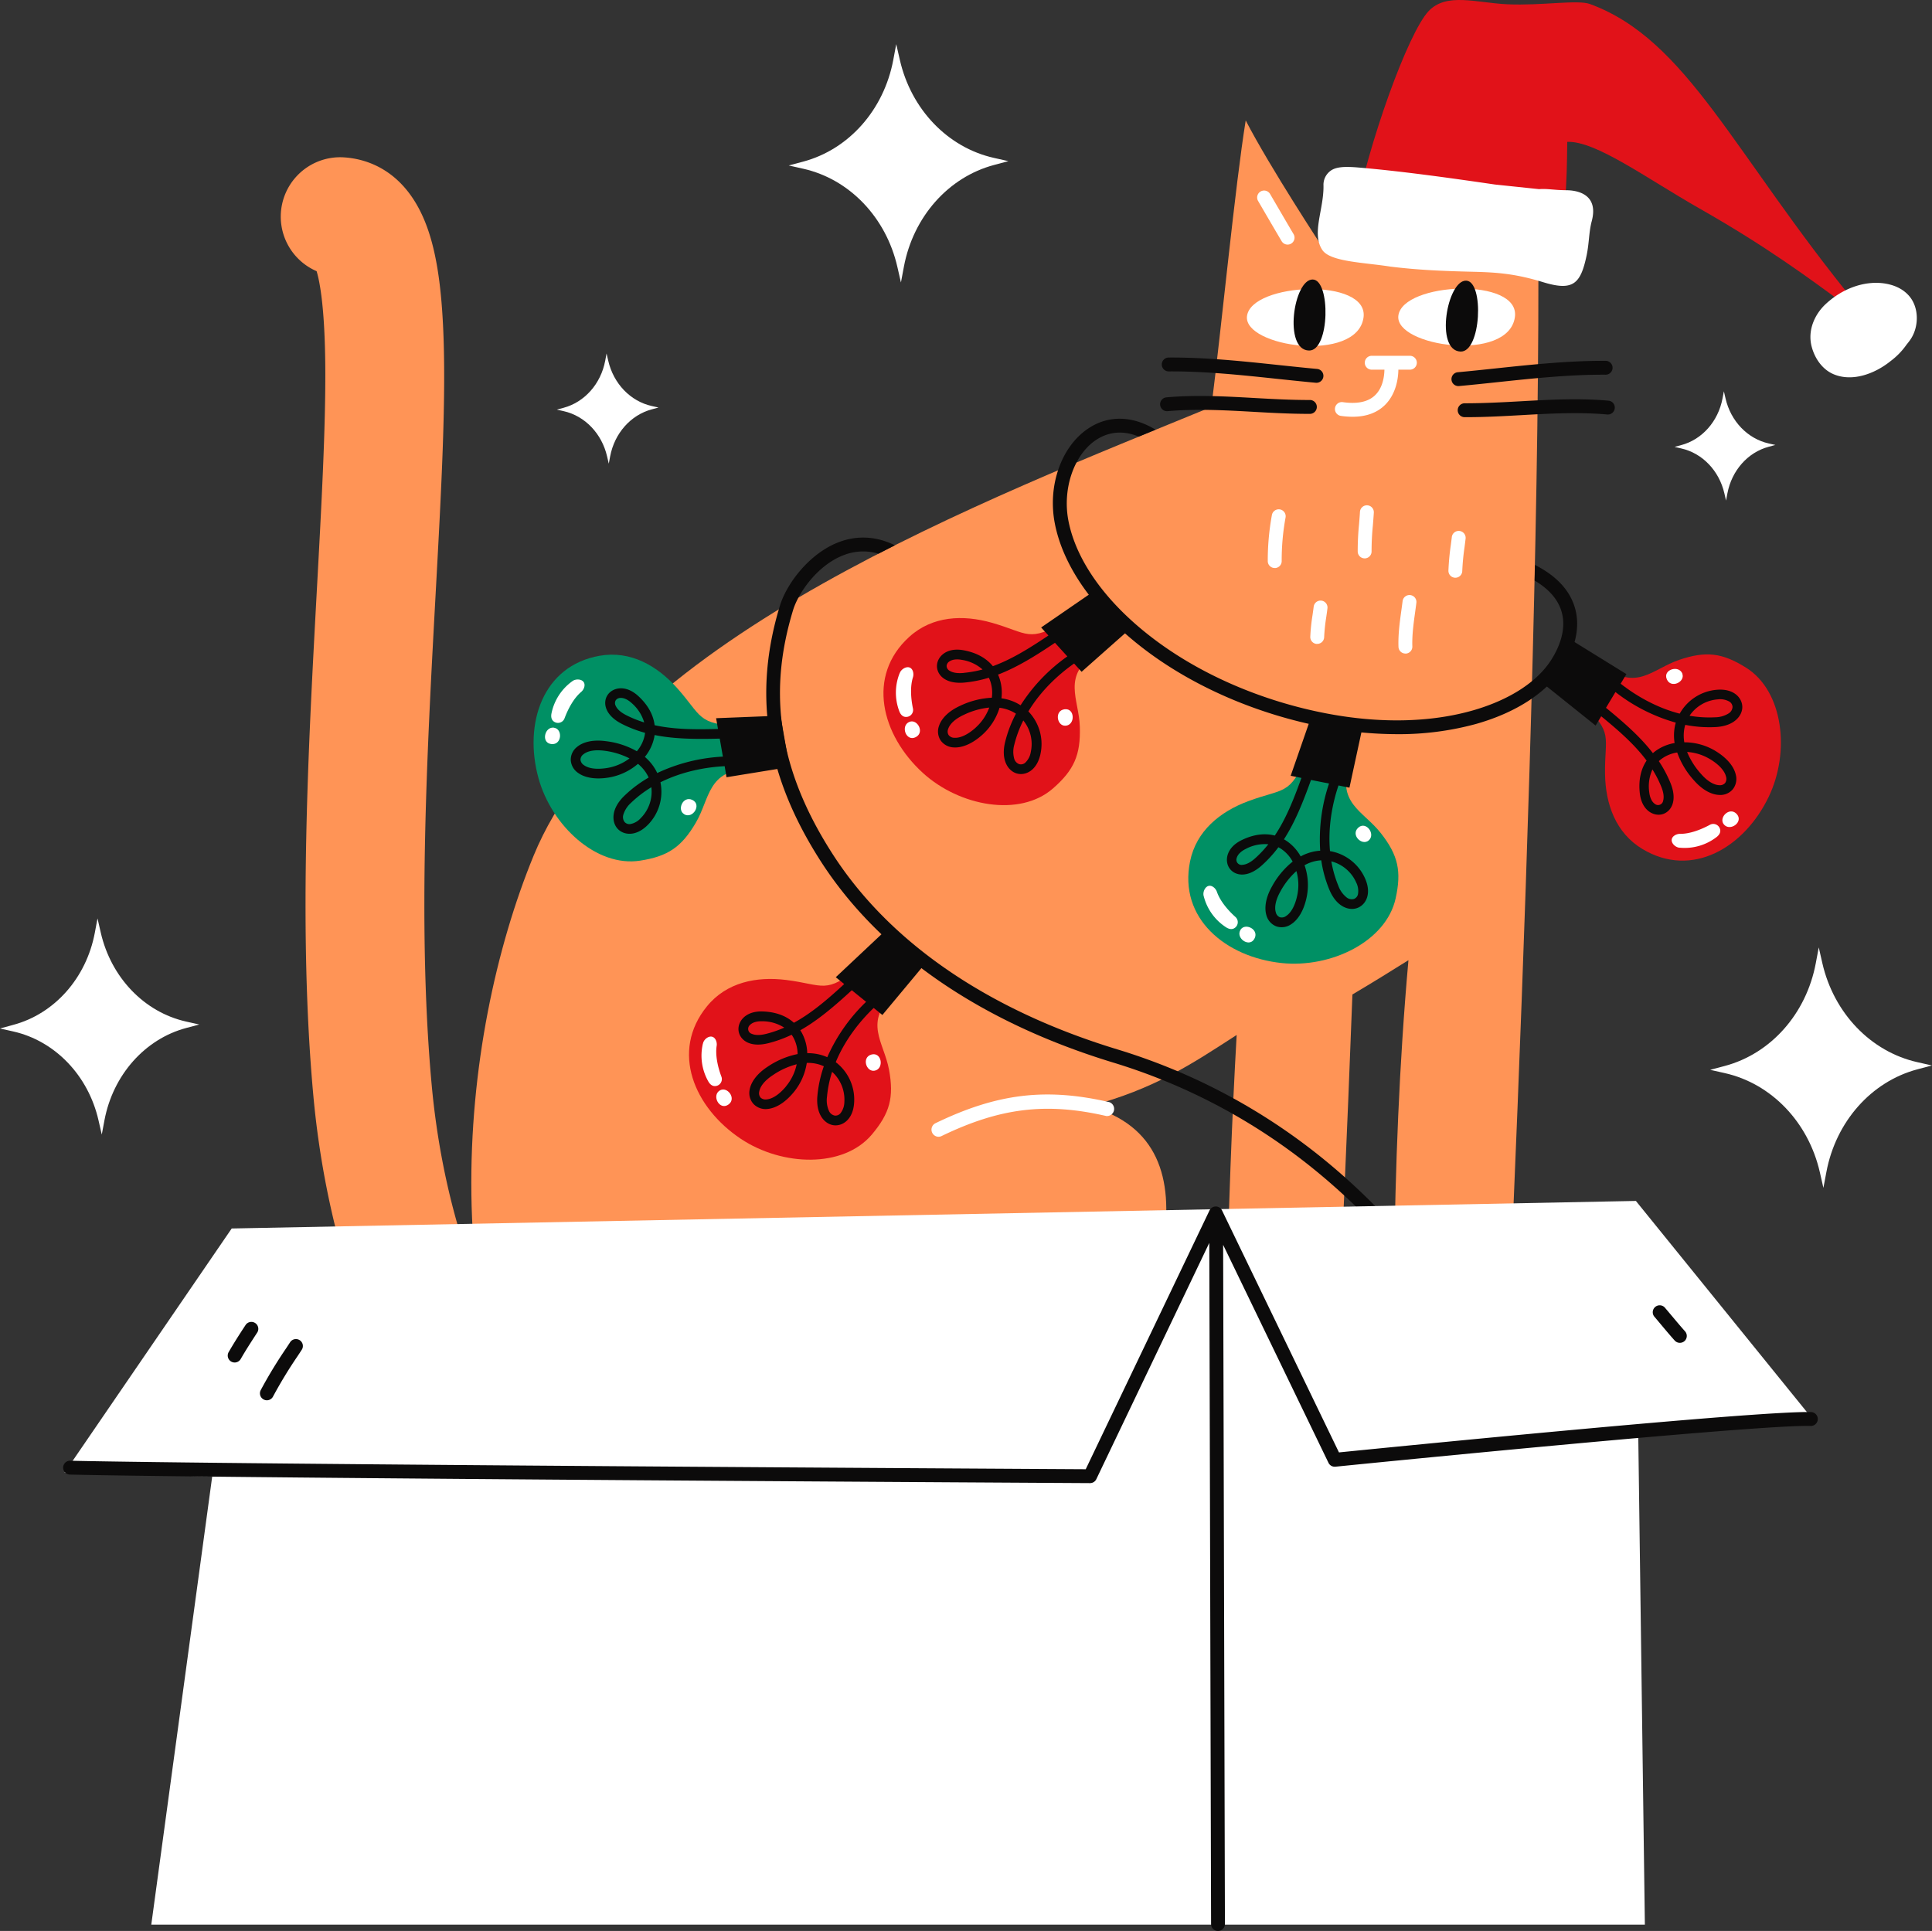 <svg xmlns="http://www.w3.org/2000/svg" width="1080" height="1079.54" viewBox="0 0 1080 1079.54"><rect x="0" y="0" width="1080" height="1079.54" fill="#333333" stroke="none"/><g id="Слой_2" data-name="Слой 2"><g id="Слой_2-2" data-name="Слой 2"><g id="Winter27_521118516"><path d="M1071.81 593.83c-26-5.84-46.7-27.38-53.11-55.36-1.2-5.27-2-8.8-2-8.8l-1.67 8.87c-5.3 28.21-25.1 50.55-50.88 57.41L956 598.11l8.19 1.84c26 5.84 46.69 27.38 53.1 55.36l2 8.81 1.67-8.88c5.3-28.21 25.1-50.55 50.88-57.41l8.11-2.16z" fill="#fff" fill-rule="evenodd"/><path d="M964.87 279.87l.75-4c2.42-12.83 11.42-23 23.14-26.11l3.69-1-3.72-.83c-11.84-2.66-21.24-12.46-24.15-25.18l-.92-4s-.3 1.62-.76 4c-2.41 12.83-11.41 23-23.14 26.11l-3.68 1 3.72.84c11.84 2.65 21.23 12.45 24.15 25.17z" fill="#fff" fill-rule="evenodd"/><path d="M56.32 521.37c-1.08-4.74-1.81-7.91-1.81-7.91s-.6 3.2-1.5 8C48.25 546.78 30.46 566.86 7.29 573L0 575l7.36 1.65c23.39 5.25 42 24.61 47.72 49.75 1.08 4.74 1.81 7.91 1.81 7.91s.6-3.2 1.5-8C63.15 601 81 580.87 104.11 574.71l7.29-1.94L104 571.12C80.65 565.87 62.08 546.51 56.32 521.37z" fill="#fff" fill-rule="evenodd"/><path d="M503 33.41l-2-8.73s-.66 3.53-1.65 8.8c-5.26 28-24.88 50.09-50.43 56.89l-8 2.14L449 94.33c25.8 5.79 46.28 27.14 52.63 54.86 1.19 5.23 2 8.73 2 8.73l1.65-8.8c5.25-27.95 24.87-50.09 50.42-56.89l8-2.14-8.12-1.82C529.78 82.48 509.3 61.13 503 33.41z" fill="#fff" fill-rule="evenodd"/><path d="M340 201.63c-.56-2.42-.93-4-.93-4s-.3 1.64-.76 4.07C335.87 214.6 326.79 224.84 315 228l-3.72 1 3.76.85c11.93 2.67 21.41 12.55 24.34 25.38.56 2.41.93 4 .93 4s.31-1.63.76-4.07c2.43-12.93 11.51-23.17 23.33-26.32l3.72-1-3.76-.84C352.4 224.33 342.93 214.46 340 201.63z" fill="#fff" fill-rule="evenodd"/><path d="M691.3 578.66c-5.36 94.29-7.61 205.63-5.94 292.13.26 13.63 3.11 22.24 14.09 22.42 25.21.41 69.89-.74 69.89-.74 1.52-17.94 6.41-37.29-27-37 0 0 7.63-139 13.67-299.48 10.78-6.4 21.27-12.84 31.32-19.18-10.44 117.12-8.65 231.07-6.65 334.86.26 13.63 3.11 22.24 14.09 22.42 25.21.4 69.89-.74 69.89-.74 1.52-17.94 6.42-37.29-27-37 0 0 27.48-533.36 21.45-780.16C847.26 93.63 812.22 141 812.22 141l-72.28-1.76s-30.16-45.86-43.58-71.91c-5.88 36.21-13.48 115.1-19.19 160.17C552.23 278.9 348.48 356.22 298.31 478.35c-42.09 102.46-58.84 271.18 24.4 394.09 22.05 32.57 82.74 20.23 134.18 21.8 50.67 1.55 202.81.0 202.81.0 6.71-14 10.79-33.85-9.68-40.69-21.57-7.2-37.24-4.71-62.6-5.69 21.3-26.68 30.68-57.53 41.08-80.88 12-27 17.88-46.41 21.82-71.26 5.88-37.1-3.11-66.67-41.28-77.25 36.51-9.73 57.33-23.7 82.26-39.85z" fill="#ff9456" fill-rule="evenodd"/><path d="M362.14 892.52h-1.35c-44.83-1.92-88.84-33-123.93-87.68-33.17-51.64-55.08-119.94-61.7-192.32-8.43-92.17-2.88-193.73 2-283.33 2.53-46.26 4.91-90 4.68-123.7-.23-33.07-3-47.73-4.85-53.88A33.21 33.21.0 0 1 192.57 88c12.29.84 34.63 7 46.22 39.12 4.85 13.43 7.66 30.69 8.84 54.29 2 39.33-.86 91.25-4.15 151.36-4.77 87.33-10.17 186.32-2.18 273.66 5.66 61.95 23.93 119.65 51.44 162.48 22.41 34.89 48.91 56.28 70.88 57.22a33.21 33.21.0 0 1-1.48 66.38zM188 154.26h0z" fill="#ff9456"/><path d="M539.25 848.84h-7a3.86 3.86.0 0 1 0-7.71h0c9.92.06 19.06.0 28.73-.1 10.36-.08 21.08-.17 34-.12a3.86 3.86.0 1 1 0 7.71c-12.83-.05-23.53.0-33.87.12C553.73 848.78 546.64 848.84 539.25 848.84z" fill="#fff"/><path d="M756.08 233a46.74 46.74.0 0 1-6.59-.5 3.88 3.88.0 0 1 1.1-7.68c8.24 1.18 14.37-.15 18.23-4 4.21-4.17 5-10.4 5.09-14.15H767a3.88 3.88.0 1 1 0-7.75h20.94.0a3.88 3.88.0 1 1 0 7.75h-6.24c-.08 5.9-1.73 14-7.42 19.67C769.81 230.79 763.71 233 756.08 233z" fill="#fff"/><path d="M697.08 176.73c2.36-18.75 68.39-21.77 65.13.86-3.7 25.65-67.3 16.32-65.13-.86z" fill="#fff" fill-rule="evenodd"/><path d="M781.69 176.48c2.37-18.75 68.4-21.77 65.14.86-3.7 25.65-67.31 16.32-65.14-.86z" fill="#fff" fill-rule="evenodd"/><path d="M733.81 156.26c-10.69-.17-16.53 39.54-2 39.71 11.59.14 12.08-39.56 2-39.71z" fill="#0c0b0b" fill-rule="evenodd"/><path d="M819.66 156.91c-10.67-.49-17.72 39-3.25 39.64 11.59.49 13.3-39.18 3.25-39.64z" fill="#0c0b0b" fill-rule="evenodd"/><path d="M819.84 233.23h-1.09a3.88 3.88.0 0 1 0-7.76h0c10.37.0 21-.55 31.16-1.12 16.12-.9 32.79-1.83 49.42-.33a3.88 3.88.0 0 1-.7 7.72c-16.06-1.44-32.45-.53-48.29.36C840.4 232.66 830.09 233.23 819.84 233.23zm-88.47-1.85c-10.26.0-20.56-.57-30.53-1.13-15.85-.89-32.23-1.8-48.3-.36a3.88 3.88.0 0 1-.69-7.72c16.63-1.5 33.3-.56 49.42.34 10.21.57 20.76 1.15 31.16 1.12h0a3.88 3.88.0 0 1 0 7.75zm83.85-15.53a3.88 3.88.0 0 1-.35-7.74c7.21-.66 14.54-1.44 21.62-2.19 20-2.12 40.65-4.3 61.26-4.19a3.88 3.88.0 0 1 0 7.75h0c-20.21-.12-40.63 2.06-60.39 4.15-7.11.76-14.46 1.54-21.73 2.2zM736 214h-.36c-7.26-.67-14.61-1.45-21.72-2.2-19.77-2.1-40.21-4.28-60.4-4.16a3.88 3.88.0 1 1 0-7.75c20.61-.12 41.28 2.07 61.26 4.19 7.08.75 14.4 1.53 21.61 2.19A3.88 3.88.0 0 1 736 214z" fill="#0c0b0b"/><path d="M524.61 635.54a4 4 0 0 1-1.74-7.55c34.44-16.67 61.72-20 97.3-11.8a4 4 0 0 1-1.78 7.74c-33.62-7.73-59.43-4.58-92.06 11.21A3.9 3.9.0 0 1 524.61 635.54z" fill="#fff"/><path d="M876.1 79.32c-.18 5.5.35 42.74-6.05 60.37l-113.25-17C764.88 79.93 787.06 18.6 798.52 6.3c10-10.71 26.72-4.7 44.11-3.91 19.35.87 39.27-2.7 46.24-.12 54.46 20.07 79.9 83.42 148.95 167.84l-3 2.74c-24.81-18.32-47.41-35-84.68-56.23-30-17.09-58.13-37.94-74-37.3z" fill="#e11219" fill-rule="evenodd"/><path d="M1052.67 158.36c-11.29-1.35-23.22 3.3-32.2 11.73-5.93 5.56-10.23 14.56-7.68 23.92 1.88 6.91 6.24 12.61 12 15.12 10.52 4.57 23.23-.07 32.26-7.41a40.27 40.27.0 0 0 8.75-9.08s1.28-1.54 2.16-2.84c4.78-7 5-18-1-24.63-3.89-4.3-9.19-6.15-14.3-6.81z" fill="#fff" fill-rule="evenodd"/><path d="M875.11 106.35c7.82-.06 18.49 2.94 14.68 17.3-1.65 6.22-1.39 12.25-2.91 19.37-3.34 15.7-7.52 19.87-24.26 14.74-15.5-4.74-25.61-5.5-39.4-5.83-17.14-.41-30.7-1-46-2.88-14.68-2.33-33.48-2.63-38-9.25-6.2-9.19.83-22.67.62-36.05a9.63 9.63.0 0 1 3.78-8.13c3.14-2.47 8.37-2.56 15.38-2 23.08 1.92 50.32 5.68 76.76 9.55l24.64 2.58c4.34-.4 9.14.62 14.65.57z" fill="#fff" fill-rule="evenodd"/><path d="M785.63 365.38a3.87 3.87.0 0 1-3.87-3.74c-.24-6.9.7-13.79 1.62-20.45.23-1.68.46-3.35.67-5a3.88 3.88.0 1 1 7.69 1c-.21 1.68-.44 3.38-.68 5.09-.87 6.34-1.77 12.9-1.55 19.13a3.88 3.88.0 0 1-3.74 4zM735.93 360a3.89 3.89.0 0 1-3.47-4 103.34 103.34.0 0 1 1.26-12.14c.22-1.57.45-3.14.64-4.69a3.87 3.87.0 1 1 7.69.95c-.19 1.6-.42 3.21-.66 4.84a101.87 101.87.0 0 0-1.18 11.24 3.88 3.88.0 0 1-4 3.78zm77.63-37h-.1a3.88 3.88.0 0 1-3.78-4A137.59 137.59.0 0 1 811 304.81c.2-1.48.39-3 .56-4.43a3.88 3.88.0 1 1 7.7.92c-.17 1.5-.37 3-.56 4.51a130.24 130.24.0 0 0-1.29 13.44A3.87 3.87.0 0 1 813.56 323zm-101-5.44a3.87 3.87.0 0 1-3.87-3.81A140.37 140.37.0 0 1 711 287.94a3.88 3.88.0 0 1 7.65 1.3 132.91 132.91.0 0 0-2.18 24.41 3.88 3.88.0 0 1-3.81 3.94zm50.28-5.39a3.88 3.88.0 0 1-3.87-3.8 150.26 150.26.0 0 1 .74-15.21c.19-2.31.39-4.71.52-7a3.88 3.88.0 0 1 7.75.45c-.15 2.4-.35 4.84-.54 7.2a143.38 143.38.0 0 0-.72 14.42 3.88 3.88.0 0 1-3.8 3.95z" fill="#fff"/><path d="M719.78 136.74a3.85 3.85.0 0 1-3.33-1.89c-3.08-5.19-8.54-14.55-11.8-20.15l-1.41-2.42a3.88 3.88.0 0 1 6.7-3.91l1.41 2.43c3.26 5.58 8.7 14.93 11.76 20.09a3.87 3.87.0 0 1-3.33 5.85z" fill="#fff"/><path d="M612.76 364.74l-16.91-17.69c-21 12.58-21 6.88-41.49 1.09-16.06-4.55-33.12-3.81-46.05 7.89-24.09 21.83-15.65 54.93 7.61 76.12 20.49 18.66 54.14 24.88 72.71 8.64 11.7-10.23 15.5-18.62 15-34.48s-10.25-28.24 9.17-41.57z" fill="#e11219" fill-rule="evenodd"/><path d="M508.34 403.61c-2.53 1.05-3 3.85-2.17 6.05s3 3.8 5.67 2.47c5.22-2.59 1-10.38-3.5-8.52zm-5.42-27.27a29.25 29.25.0 0 0-.17 21.39c.91 2.31 2.5 3.44 4.6 3a3.89 3.89.0 0 0 3-4.6c-1.29-6.19-1.55-12.61.0-17.48.64-2.05.0-4.86-2-5.5s-4.75 1.16-5.39 3.2z" fill="#fff" fill-rule="evenodd"/><path d="M595.64 405.73c2.73-.16 4.1-2.64 4-5s-1.55-4.57-4.54-4.2c-5.78.72-4.34 9.48.51 9.19z" fill="#fff" fill-rule="evenodd"/><path d="M631.22 352l-19.59-21.59L582 350.8l4.08 4.49c-11 7.39-20.82 13.43-31.06 17.15-3.48-4.26-8.85-7.54-16.5-8.92-9.52-1.72-14.58 3.71-14.75 8.58s4.27 10.58 15.54 9.49a69.83 69.83.0 0 0 13.45-2.69 15.91 15.91.0 0 1 .67 1.52 20 20 0 0 1 1 9.66 46.19 46.19.0 0 0-17.53 4.43c-7.15 3.23-10.79 7.58-12 11.36a9.08 9.08.0 0 0 .95 8.12 9.36 9.36.0 0 0 7.32 3.87c4.07.27 9.67-1.48 15.82-6.95a33.54 33.54.0 0 0 9.76-15.21 21.64 21.64.0 0 1 6.17 1.69 18.22 18.22.0 0 1 3 1.62 69 69 0 0 0-6.06 15.89c-2.48 10.14 1.76 16.06 6.38 17.48 4.83 1.48 11.3-1.41 13.35-10.66a26.27 26.27.0 0 0-6.73-24c7.15-11.83 17.14-20.87 25.56-26.76l4.2 4.62zm-92.47 24.21c-3.6.35-6.22-.14-7.91-1.21a3.12 3.12.0 0 1-1.67-2.67 3.15 3.15.0 0 1 1.3-2.36c1.45-1.14 3.89-1.65 7.06-1.08a22.76 22.76.0 0 1 11.72 5.4A63.76 63.76.0 0 1 538.75 376.18zm6.58 30.67c-4.67 4.15-8.77 5.79-11.85 5.59a4 4 0 0 1-3.2-1.53 3.76 3.76.0 0 1-.26-3.36c.9-2.78 3.83-5.71 9.09-8.09A42.28 42.28.0 0 1 553 395.59 28.26 28.26.0 0 1 545.33 406.85zm30.86 13.69a10.43 10.43.0 0 1-2.94 5.7 3.63 3.63.0 0 1-3.51.94 4.53 4.53.0 0 1-2.82-3.17 14.52 14.52.0 0 1 .11-7.83 64.11 64.11.0 0 1 5-13.42A20.92 20.92.0 0 1 576.19 420.54zm-5.66-26.26a25.84 25.84.0 0 0-3.45-1.86 27.3 27.3.0 0 0-7.27-2.05 25.13 25.13.0 0 0-1.34-11.88c-.17-.46-.36-.91-.57-1.36 10.44-4 20.56-10.19 31.83-17.79l6.92 7.61A97.65 97.65.0 0 0 570.53 394.28z" fill="#0c0b0b" fill-rule="evenodd"/><path d="M499.74 555.48l-19.38-14.94c-18.82 15.6-19.75 10-40.85 7.33-16.56-2.07-33.32 1.24-44.33 14.75-20.53 25.21-7.19 56.66 19 74.1 23.07 15.36 57.27 16.43 73.18-2.42 10-11.88 12.52-20.75 9.59-36.35s-14.39-26.36 2.79-42.47z" fill="#e11219" fill-rule="evenodd"/><path d="M402.38 609.66c-2.34 1.41-2.39 4.25-1.23 6.3s3.51 3.31 6 1.58c4.77-3.34-.6-10.4-4.75-7.88zm-9.47-26.15A29.22 29.22.0 0 0 396 604.68c1.24 2.15 3 3 5 2.27a3.91 3.91.0 0 0 2.28-5c-2.21-5.92-3.44-12.23-2.66-17.28.33-2.12-.71-4.81-2.83-5.12s-4.53 1.85-4.85 4z" fill="#fff" fill-rule="evenodd"/><path d="M489 598.58c2.68-.57 3.65-3.23 3.24-5.54s-2.23-4.28-5.13-3.47c-5.6 1.59-2.86 10 1.89 9z" fill="#fff" fill-rule="evenodd"/><path d="M516.06 540.07l-22.62-18.39L467.2 546.34l4.71 3.82c-9.73 9-18.55 16.42-28.12 21.64-4.07-3.69-9.88-6.12-17.65-6.33-9.67-.26-13.85 5.87-13.29 10.71s5.82 9.82 16.8 7a69.36 69.36.0 0 0 12.88-4.68 15.75 15.75.0 0 1 .89 1.4 19.84 19.84.0 0 1 2.45 9.4 46.09 46.09.0 0 0-16.66 7c-6.58 4.28-9.52 9.12-10.17 13a9.12 9.12.0 0 0 2.17 7.89A9.34 9.34.0 0 0 429 620c4.07-.35 9.34-2.92 14.6-9.26A33.65 33.65.0 0 0 451 594.23a22.12 22.12.0 0 1 6.36.74 19.16 19.16.0 0 1 3.16 1.16 69.22 69.22.0 0 0-3.6 16.62c-.92 10.4 4.16 15.61 8.95 16.32 5 .73 11-3.1 11.59-12.54a26.32 26.32.0 0 0-10.27-22.71c5.28-12.77 13.79-23.22 21.22-30.3l4.85 3.93zM428.31 578c-3.51.89-6.18.8-8 0a2.88 2.88.0 0 1-1.13-4.91c1.26-1.35 3.59-2.22 6.82-2.13a22.72 22.72.0 0 1 12.39 3.56A63.13 63.13.0 0 1 428.31 578zm11.13 29.32c-4 4.81-7.8 7.05-10.88 7.32a4 4 0 0 1-3.39-1 3.8 3.8.0 0 1-.77-3.28c.48-2.89 2.93-6.23 7.77-9.37A42.19 42.19.0 0 1 445.35 595 28.33 28.33.0 0 1 439.44 607.27zM472 616.16a10.45 10.45.0 0 1-2.05 6.07 3.63 3.63.0 0 1-3.33 1.46 4.55 4.55.0 0 1-3.27-2.71 14.57 14.57.0 0 1-1.06-7.75 64 64 0 0 1 2.87-14A21 21 0 0 1 472 616.16zm-9.56-25.11a24.82 24.82.0 0 0-3.69-1.32 27.31 27.31.0 0 0-7.49-.93 25.23 25.23.0 0 0-3.12-11.54c-.24-.43-.5-.85-.77-1.26 9.72-5.5 18.79-13.18 28.79-22.39l8 6.48A97.57 97.57.0 0 0 462.45 591.05z" fill="#0c0b0b" fill-rule="evenodd"/><path d="M896.29 372.12l-12.06 21.29c18.1 16.43 12.66 18.14 13 39.41.28 16.69 5.92 32.81 20.85 41.81 27.84 16.77 57.11-.86 70.68-29.25 12-25 8.2-59-12.71-72.11-13.17-8.25-22.3-9.47-37.33-4.38s-24.07 18-42.45 3.23z" fill="#e11219" fill-rule="evenodd"/><path d="M963.65 460.88c1.73 2.11 4.54 1.76 6.41.33s2.78-3.95.73-6.14c-4-4.26-10.22 2.05-7.14 5.81zM939.1 473.94a29.32 29.32.0 0 0 20.53-6c1.94-1.54 2.57-3.39 1.53-5.27a3.9 3.9.0 0 0-5.28-1.56c-5.55 3-11.62 5.13-16.72 5.07-2.15.0-4.66 1.38-4.68 3.52s2.47 4.22 4.62 4.25z" fill="#fff" fill-rule="evenodd"/><path d="M940.49 376.68c-1-2.57-3.72-3.16-6-2.42s-3.93 2.8-2.71 5.55c2.36 5.33 10.33 1.43 8.66-3.13z" fill="#fff" fill-rule="evenodd"/><path d="M942.07 405.25a69.37 69.37.0 0 0 17 1.23c10.42-.56 14.86-6.33 14.89-11.16.0-5.05-4.61-10.41-14-9.71a26.29 26.29.0 0 0-21 13.37c-13.4-3.44-24.93-10.39-33-16.75l3.21-5.35-30.32-18.75-15 25 28.11 22.51 3.12-5.2c10.25 8.37 18.87 16.05 25.38 24.79-3.07 4.55-4.66 10.65-3.78 18.36 1.11 9.62 7.77 12.89 12.48 11.65s8.9-7.14 4.6-17.61a69.3 69.3.0 0 0-6.46-12.1c.41-.38.83-.74 1.27-1.08a19.87 19.87.0 0 1 9-3.75 45.81 45.81.0 0 0 9.3 15.5c5.16 5.92 10.36 8.15 14.34 8.23a9.06 9.06.0 0 0 7.5-3.25 9.3 9.3.0 0 0 1.59-8.12c-.91-4-4.2-8.83-11.21-13.14A33.56 33.56.0 0 0 941.54 415a22.07 22.07.0 0 1-.17-6.41A19.4 19.4.0 0 1 942.07 405.25zM960.28 391a10.47 10.47.0 0 1 6.3 1.16 3.67 3.67.0 0 1 1.92 3.1 4.58 4.58.0 0 1-2.23 3.62 14.56 14.56.0 0 1-7.52 2.14 64.23 64.23.0 0 1-14.29-.87A20.92 20.92.0 0 1 960.28 391zM928.6 439.67c1.38 3.35 1.67 6 1.12 7.93a2.87 2.87.0 0 1-4.7 1.8c-1.51-1.06-2.7-3.24-3.07-6.44a22.76 22.76.0 0 1 1.78-12.78A63.29 63.29.0 0 1 928.6 439.67zm7.51-24.26a25.35 25.35.0 0 0-11 4.71c-.39.3-.76.62-1.13.94-6.81-8.85-15.69-16.74-26.22-25.34l5.29-8.82A97.58 97.58.0 0 0 936.77 404a24.87 24.87.0 0 0-.79 3.84A27 27 0 0 0 936.11 415.41zm20 9.11c5.32 3.28 8.07 6.73 8.77 9.74a4 4 0 0 1-.54 3.5 3.77 3.77.0 0 1-3.14 1.22c-2.93-.06-6.57-2-10.37-6.37a42.21 42.21.0 0 1-7.72-12.21A28.22 28.22.0 0 1 956.07 424.52z" fill="#0c0b0b" fill-rule="evenodd"/><path d="M754.57 426.74l-24.11-4.24c-9.43 22.55-12.86 18-32.78 25.44-15.63 5.85-28.95 16.55-32.43 33.63-6.5 31.86 19.91 53.54 51.2 56.84 27.56 2.9 58.36-12 63.71-36.1 3.37-15.17 1.46-24.18-8.36-36.64s-25-16.68-17.23-38.93z" fill="#009064" fill-rule="evenodd"/><path d="M693.44 519.9c-1.41 2.34-.14 4.87 1.84 6.15s4.64 1.31 6-1.36c2.67-5.18-5.36-9-7.87-4.79zm-20.52-18.77a29.27 29.27.0 0 0 12.53 17.34c2.1 1.32 4 1.29 5.48-.31a3.9 3.9.0 0 0-.3-5.5c-4.7-4.22-8.71-9.24-10.37-14.07-.69-2-2.86-3.93-4.88-3.23s-3.15 3.74-2.46 5.77z" fill="#fff" fill-rule="evenodd"/><path d="M765.05 469.91c2.1-1.74 1.73-4.55.29-6.41s-4-2.76-6.15-.69c-4.23 4 2.12 10.21 5.86 7.1z" fill="#fff" fill-rule="evenodd"/><path d="M763.11 491.18a26.26 26.26.0 0 0-19.63-15.35c-1.24-13.77 1.45-27 4.75-36.7l6.12 1.24 7.53-34.85-28.57-5.8-11.81 34 6 1.2c-4.47 12.46-8.82 23.15-14.88 32.21-5.32-1.37-11.6-.83-18.57 2.58-8.69 4.26-9.55 11.63-6.81 15.66s9.71 6 18.14-1.56a69.52 69.52.0 0 0 9.25-10.13 15.64 15.64.0 0 1 1.43.83 20 20 0 0 1 6.54 7.19A46 46 0 0 0 711 495.67c-3.84 6.84-4.2 12.49-3 16.27a9.12 9.12.0 0 0 5.58 6 9.3 9.3.0 0 0 8.18-1.22c3.44-2.19 6.92-6.91 8.64-15a33.54 33.54.0 0 0-1.15-18 22.31 22.31.0 0 1 6-2.3 20.4 20.4.0 0 1 3.34-.44 69.16 69.16.0 0 0 4.52 16.4c4 9.64 10.93 11.9 15.49 10.3C763.43 506 766.93 499.84 763.11 491.18zm-61.4-11.4c-2.7 2.42-5.1 3.58-7.1 3.71a2.88 2.88.0 0 1-3.28-3.83c.5-1.78 2.16-3.63 5.06-5.05A22.71 22.71.0 0 1 709 472 64.34 64.34.0 0 1 701.71 479.78zm23.46 20.82c-1.31 6.11-3.64 9.86-6.25 11.52a4 4 0 0 1-3.48.67 3.78 3.78.0 0 1-2.2-2.56c-.92-2.78-.29-6.87 2.54-11.9A42.5 42.5.0 0 1 724.7 487 28.24 28.24.0 0 1 725.17 500.6zm12.86-25a24.09 24.09.0 0 0-3.89.54 26.89 26.89.0 0 0-7.06 2.65A25.22 25.22.0 0 0 719 470c-.41-.27-.83-.52-1.26-.76 6.06-9.38 10.53-20.39 15.12-33.19l10.08 2A97.6 97.6.0 0 0 738 475.56zm21.12 24.14a3.62 3.62.0 0 1-2.27 2.83 4.54 4.54.0 0 1-4.16-.89 14.5 14.5.0 0 1-4.54-6.37 64.13 64.13.0 0 1-3.95-13.75 20.92 20.92.0 0 1 13.91 11.85A10.45 10.45.0 0 1 759.15 499.7z" fill="#0c0b0b" fill-rule="evenodd"/><path d="M418.89 429.76l-4.85-24c-24.44-.55-21.46-5.41-35.66-21.23-11.15-12.42-26-20.91-43.15-17.92-32 5.59-42.57 38.08-34.22 68.42 7.36 26.72 32.49 49.94 56.86 46.13 15.36-2.4 23.05-7.46 31.07-21.16s6.41-29.35 29.95-30.25z" fill="#009064" fill-rule="evenodd"/><path d="M309.84 406.86c-2.7-.46-4.59 1.65-5.06 4s.49 4.8 3.48 5.11c5.79.61 6.37-8.25 1.58-9.07zm10-25.95a29.33 29.33.0 0 0-11.57 18c-.46 2.43.28 4.24 2.3 5a3.91 3.91.0 0 0 5-2.28c2.21-5.93 5.42-11.49 9.31-14.79 1.64-1.39 2.61-4.1 1.22-5.73s-4.63-1.57-6.27-.18z" fill="#fff" fill-rule="evenodd"/><path d="M382.52 455.28c2.39 1.32 4.87.0 6.08-2.07s1.12-4.7-1.6-6c-5.27-2.47-8.73 5.7-4.48 8z" fill="#fff" fill-rule="evenodd"/><path d="M406.12 434.53l35.19-5.71-5-28.72-36 1.43 1.05 6c-13.22.4-24.77.24-35.42-2.08-.66-5.46-3.46-11.11-9.18-16.35-7.14-6.54-14.31-4.65-17.06-.63s-2 11.23 8.08 16.32a68.76 68.76.0 0 0 12.8 4.91 15.09 15.09.0 0 1-.25 1.64A19.84 19.84.0 0 1 356 420a46.1 46.1.0 0 0-17.18-5.62c-7.77-1.08-13.17.65-16.23 3.19a9.07 9.07.0 0 0-3.53 7.37 9.32 9.32.0 0 0 4.12 7.18c3.29 2.4 9 3.91 17.08 2.58a33.59 33.59.0 0 0 16.37-7.66 22.23 22.23.0 0 1 4.33 4.73 19.82 19.82.0 0 1 1.63 2.94A69.47 69.47.0 0 0 349 444.93c-7.51 7.25-7.08 14.52-3.93 18.19 3.28 3.83 10.3 4.84 17-1.88a26.32 26.32.0 0 0 7.12-23.88c12.37-6.18 25.64-8.49 35.9-9zm-55.91-34.62c-3.24-1.63-5.19-3.44-6-5.25a3.12 3.12.0 0 1 0-3.15 3.16 3.16.0 0 1 2.35-1.3c1.84-.19 4.17.68 6.55 2.86a22.82 22.82.0 0 1 7 10.82A63.79 63.79.0 0 1 350.21 399.91zm-10.82 29.45c-6.16 1-10.51.21-13-1.61a4.07 4.07.0 0 1-1.89-3 3.77 3.77.0 0 1 1.58-3c2.25-1.87 6.29-2.78 12-2A42.52 42.52.0 0 1 351.91 424 28.36 28.36.0 0 1 339.39 429.36zm18.77 28.05a10.41 10.41.0 0 1-5.52 3.25 3.63 3.63.0 0 1-3.47-1.08 4.54 4.54.0 0 1-.69-4.19 14.53 14.53.0 0 1 4.27-6.55 63.82 63.82.0 0 1 11.36-8.71A20.92 20.92.0 0 1 358.16 457.41zm9.24-25.23a25.71 25.71.0 0 0-1.92-3.41 27.48 27.48.0 0 0-5-5.62 25.08 25.08.0 0 0 5.2-10.76c.1-.48.18-1 .25-1.45 10.94 2.22 22.82 2.36 36.41 2L404.09 423A97.52 97.52.0 0 0 367.4 432.18z" fill="#0c0b0b" fill-rule="evenodd"/><path d="M817.28 735.76a357.37 357.37.0 0 0-78.78-88.84 338.53 338.53.0 0 0-114-60.27C551.92 564.55 496.73 526.56 465 476.79c-15.8-24.73-24.93-48.34-27.91-72.17-2.58-20.5-.53-41.3 6.26-63.58 2.9-9.53 13.75-25.41 28.79-30.87a29.77 29.77.0 0 1 18.94-.62q4.59-2.37 9.19-4.68c-10.1-5-20.63-5.67-30.77-2-16.53 6-29.64 23-33.57 35.9-15 49.38-7.88 94.56 22.53 142.19 32.79 51.34 89.45 90.45 163.87 113.1A330.69 330.69.0 0 1 733.64 653a349.53 349.53.0 0 1 77.07 86.92c38.46 61.28 56.4 131.09 48 186.73-3.92 25.94-13.66 47.38-28.17 62-15.52 15.63-36.1 23.55-61.19 23.55h-.56a3.88 3.88.0 0 0 0 7.75h.56c52.83.0 88.19-33.55 97-92.13C875 870.34 856.69 798.56 817.28 735.76z" fill="#0c0b0b"/><path d="M879.93 338.37c-3.16-9.19-10.5-16.74-21.86-22.52-.06 2.9-.13 5.82-.19 8.73 7.59 4.51 12.53 10 14.71 16.31 3.51 10.21-.83 20.58-5.09 27.47-7.88 12.78-23.73 23.05-44.64 28.95-23.47 6.61-51.34 7.2-80.59 1.7-36.91-6.95-72-22.2-98.88-43-25.48-19.69-41.86-42.74-46.14-64.9-3.42-17.72 3-36.63 15.16-44.95 5.28-3.6 13.48-6.49 24.14-2.08l9.41-3.86c-13.18-8-26.61-8.18-37.92-.46-14.88 10.14-22.45 31.86-18.4 52.82 4.63 24 22 48.72 49 69.57 27.8 21.49 64.09 37.27 102.18 44.44a217 217 0 0 0 40 3.86A163.17 163.17.0 0 0 825 404.77c22.77-6.42 40.22-17.9 49.13-32.33C881.47 360.5 883.48 348.72 879.93 338.37z" fill="#0c0b0b"/><path d="M84.57 1076.01H919.49L915.76 799.7 1012.25 792.14 914.47 671.41 129.52 686.81 36.07 823.34 118.63 825.43 84.57 1076.01z" fill="#fff" fill-rule="evenodd"/><path d="M1012.26 789.45C982.47 788.64 776 809.25 748.49 812L683.11 676.7a3.86 3.86.0 0 0-3.49-2.19h0a3.88 3.88.0 0 0-3.49 2.2L606.93 821.4c-37.23-.21-479.55-2.73-567.49-4.75a3.88 3.88.0 1 0-.18 7.75c91.43 2.1 565.31 4.74 570.09 4.77h0a3.89 3.89.0 0 0 3.5-2.21L676 694.86l1 380.81a3.87 3.87.0 0 0 3.87 3.87h0a3.88 3.88.0 0 0 3.87-3.89l-1-379.7 58.89 121.87a3.89 3.89.0 0 0 3.88 2.17c2.34-.24 234.72-23.62 265.49-22.79a3.88 3.88.0 1 0 .2-7.75z" fill="#0c0b0b"/><path d="M149.18 782.86a3.77 3.77.0 0 1-1.77-.44 3.87 3.87.0 0 1-1.67-5.22 255.78 255.78.0 0 1 14.18-23.36c.73-1.1 1.45-2.2 2.17-3.3a3.88 3.88.0 1 1 6.49 4.24c-.72 1.11-1.45 2.22-2.18 3.32a252 252 0 0 0-13.77 22.65A3.87 3.87.0 0 1 149.18 782.86zm-18-21.12a4 4 0 0 1-1.93-.51 3.89 3.89.0 0 1-1.43-5.3c2.88-5 6-9.89 9.1-14.6l.39-.6a3.88 3.88.0 0 1 6.51 4.22l-.4.61c-3 4.62-6.1 9.4-8.87 14.23A3.89 3.89.0 0 1 131.17 761.74zm807.87-11a3.88 3.88.0 0 1-2.9-1.3c-2.7-3-5.35-6.19-7.91-9.24-1.19-1.43-2.38-2.85-3.59-4.27a3.88 3.88.0 0 1 5.91-5c1.22 1.43 2.42 2.86 3.63 4.3 2.52 3 5.13 6.12 7.76 9.08a3.87 3.87.0 0 1-.33 5.47A3.81 3.81.0 0 1 939 750.73z" fill="#0c0b0b"/></g></g></g></svg>